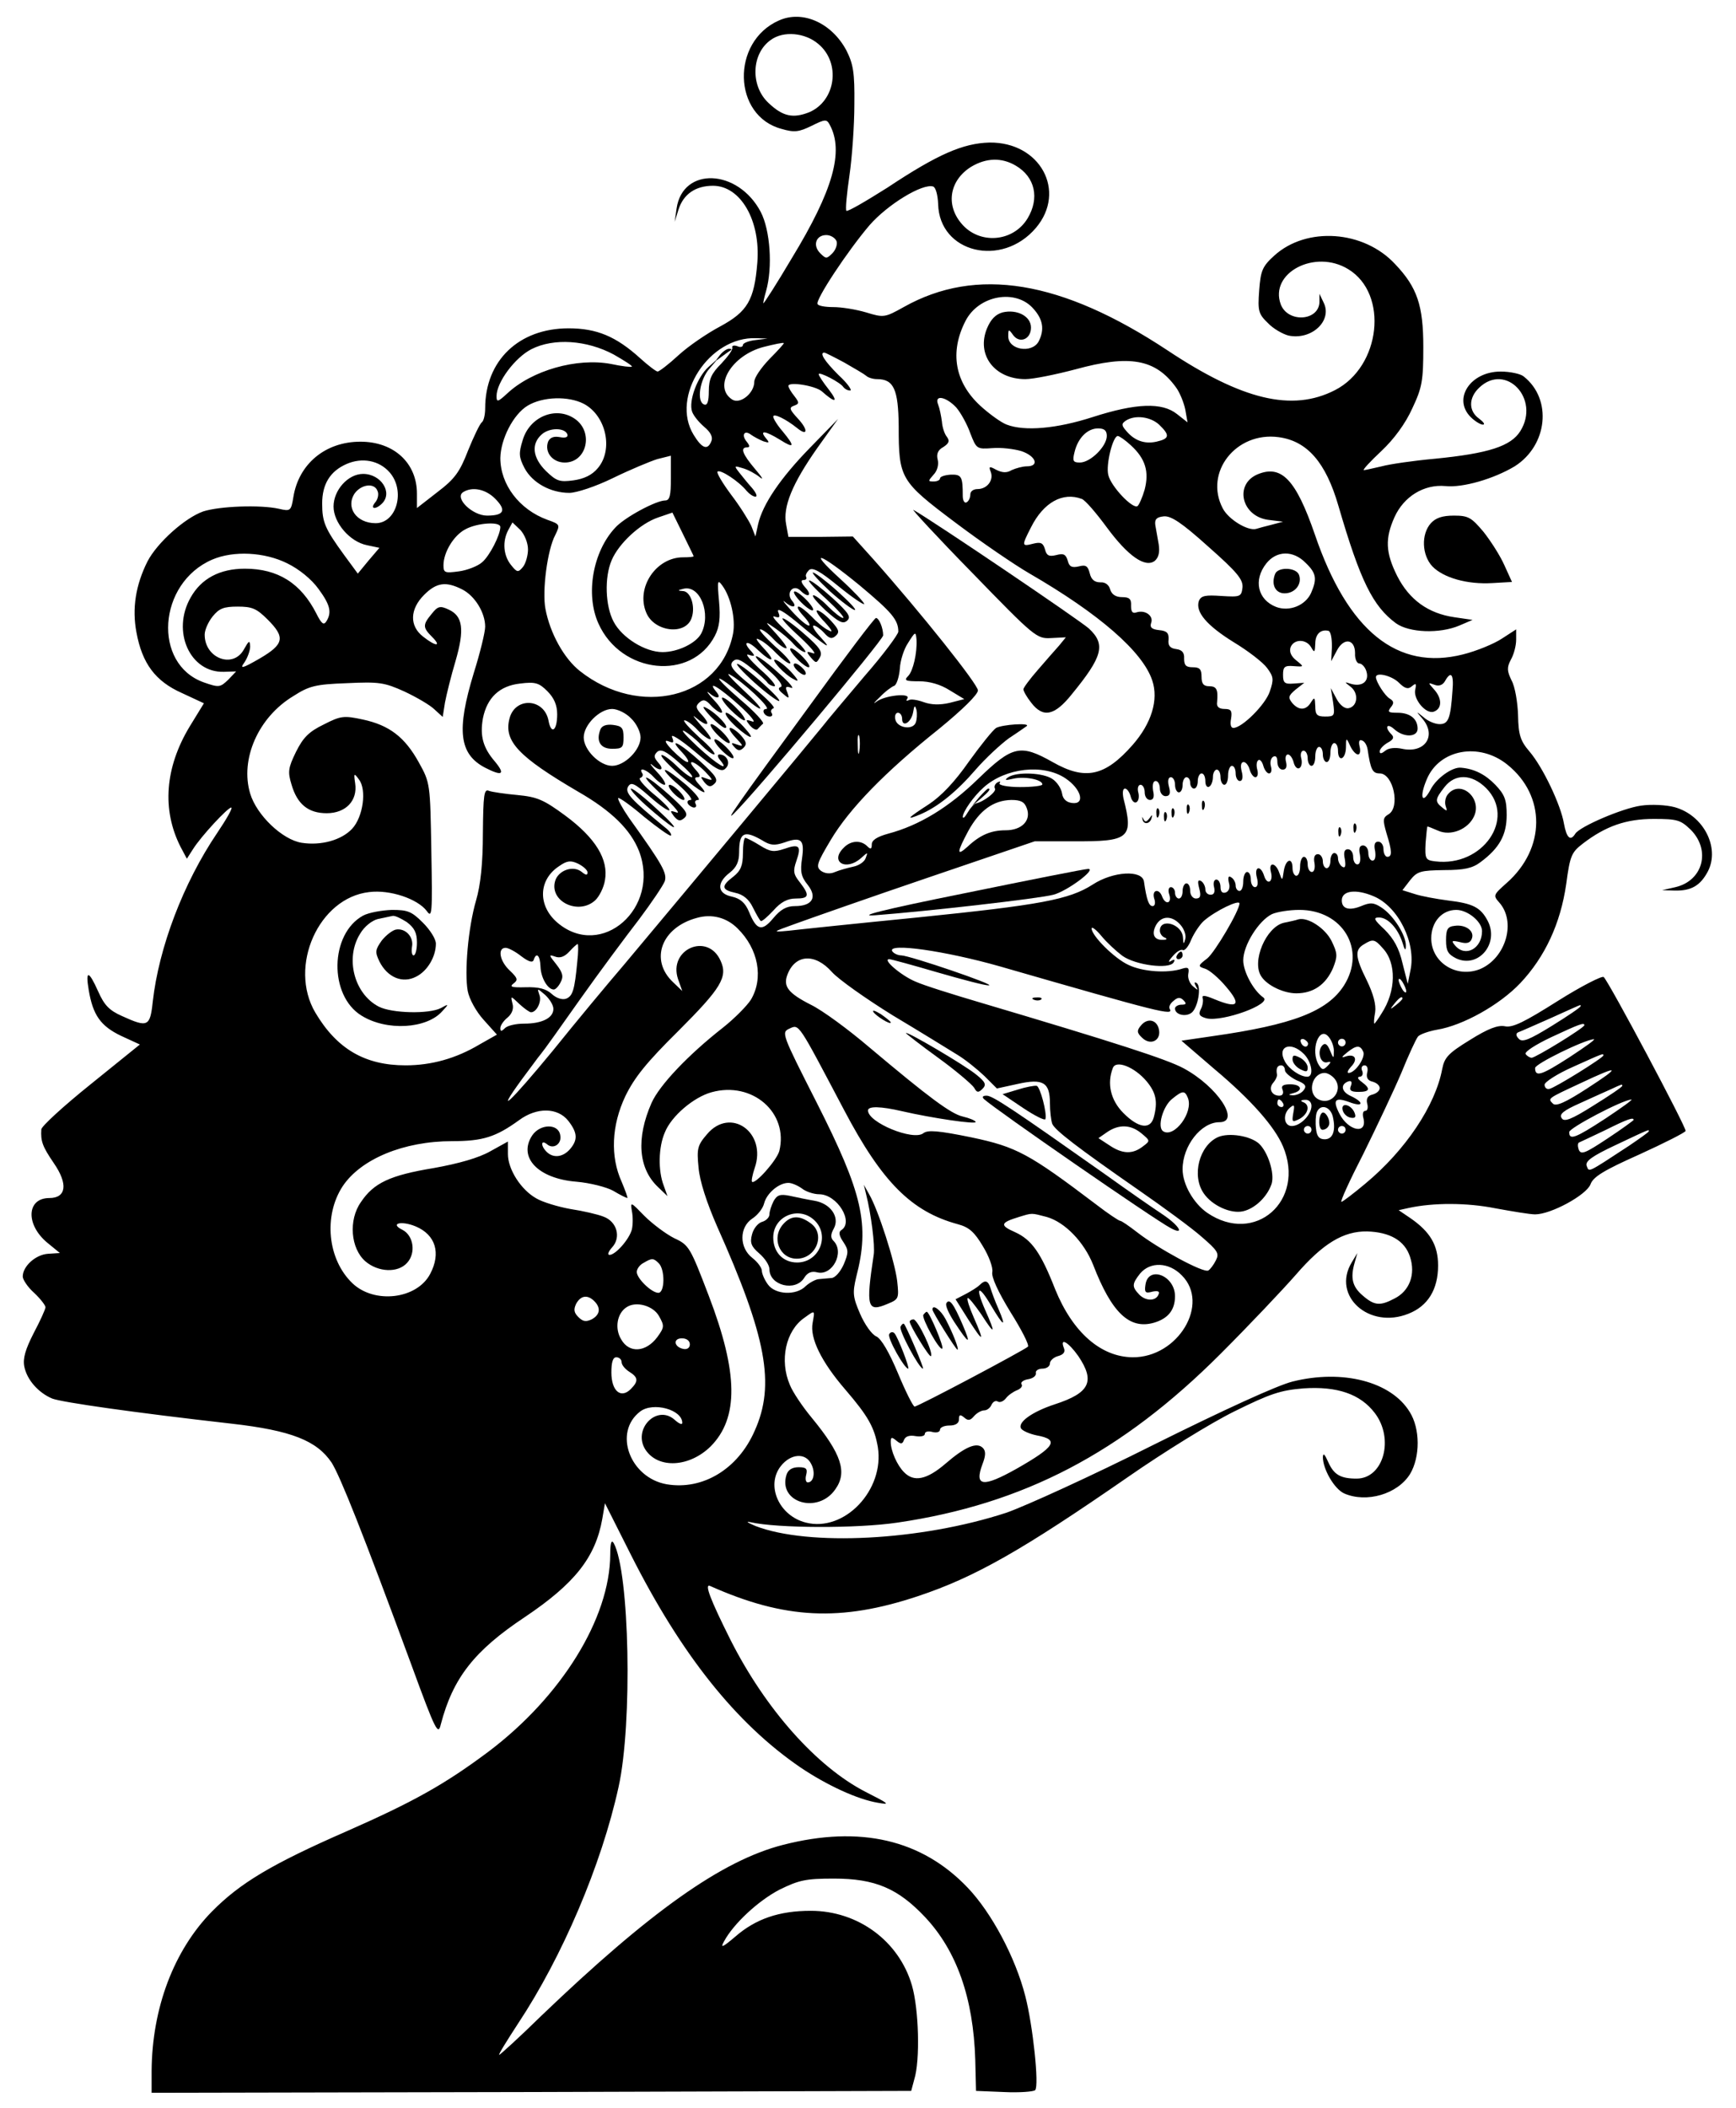 <?xml version="1.0" standalone="no"?>
<!DOCTYPE svg PUBLIC "-//W3C//DTD SVG 20010904//EN"
 "http://www.w3.org/TR/2001/REC-SVG-20010904/DTD/svg10.dtd">
<svg version="1.0" xmlns="http://www.w3.org/2000/svg"
 width="458pt" height="556pt" viewBox="0 0 458 556"
 preserveAspectRatio="xMidYMid meet">

<g transform="translate(0,556) scale(0.1,-0.1)"
fill="#000000" stroke="none">
<path d="M2055 5506 c-127 -56 -122 -252 7 -286 34 -10 46 -8 79 8 36 18 40
18 48 3 38 -70 9 -173 -100 -352 -39 -66 -73 -119 -75 -119 -1 0 2 15 7 32 18
63 11 161 -14 209 -60 114 -206 120 -222 9 l-5 -35 10 32 c13 41 45 63 91 63
73 0 126 -92 117 -203 -8 -99 -26 -129 -98 -168 -34 -18 -84 -52 -110 -76 -26
-24 -51 -43 -55 -43 -4 0 -25 16 -46 35 -64 58 -115 79 -189 79 -131 0 -220
-85 -220 -211 0 -17 -4 -34 -9 -37 -5 -4 -21 -37 -36 -74 -22 -57 -35 -75 -81
-110 l-54 -42 0 38 c0 81 -61 137 -149 137 -93 0 -163 -59 -177 -146 -6 -37
-8 -38 -38 -31 -49 11 -157 7 -200 -7 -48 -17 -121 -82 -147 -132 -31 -62 -41
-124 -29 -187 15 -82 50 -129 120 -160 l58 -27 -38 -62 c-65 -108 -73 -219
-24 -316 l17 -32 16 25 c22 35 92 110 101 110 5 0 -12 -30 -37 -67 -90 -133
-154 -303 -170 -445 -7 -66 -13 -69 -81 -38 -34 15 -47 29 -63 65 -25 56 -34
57 -25 4 11 -66 31 -95 85 -121 l50 -23 -130 -105 c-71 -57 -130 -111 -130
-119 -2 -31 3 -45 33 -89 38 -55 33 -92 -12 -92 -60 0 -63 -70 -5 -118 l33
-27 -31 -2 c-33 -2 -67 -33 -67 -60 0 -8 13 -28 30 -43 16 -15 30 -33 30 -38
0 -5 -14 -36 -31 -68 -22 -43 -29 -67 -25 -88 7 -36 38 -70 74 -85 27 -10 216
-37 472 -66 159 -18 226 -45 265 -103 23 -37 81 -182 211 -535 64 -175 70
-185 77 -155 32 122 88 194 222 283 131 88 186 157 204 259 l7 41 68 -135
c133 -264 278 -446 448 -562 70 -47 150 -84 204 -93 34 -6 30 -3 -33 29 -128
66 -263 217 -356 401 -53 106 -69 148 -54 142 197 -88 345 -95 549 -27 150 50
275 121 555 315 92 64 218 142 279 172 95 47 122 56 183 61 89 6 150 -15 188
-65 52 -68 23 -173 -48 -173 -42 0 -60 10 -75 44 -9 20 -13 25 -14 13 0 -32
30 -84 56 -96 59 -26 141 -2 174 51 27 45 27 120 -1 164 -49 80 -177 113 -309
80 -40 -10 -180 -74 -365 -166 -165 -83 -341 -163 -390 -180 -226 -74 -522
-89 -662 -35 -21 9 -27 13 -13 10 71 -16 280 -17 388 -1 333 49 591 184 852
445 75 75 164 169 199 209 71 82 125 115 188 114 60 -2 99 -24 113 -67 15 -46
-1 -90 -41 -110 -38 -20 -53 -19 -84 8 -27 23 -33 46 -21 87 l7 25 -15 -25
c-53 -88 46 -177 150 -135 51 20 78 64 78 127 0 54 -21 89 -73 125 l-31 21 27
6 c65 14 153 14 228 -1 44 -8 91 -16 105 -16 42 0 135 51 146 79 7 20 35 37
129 79 66 30 121 58 122 62 3 8 -201 391 -216 406 -4 4 -59 -24 -121 -63 -87
-55 -119 -71 -139 -67 -19 4 -45 -6 -93 -36 -57 -35 -67 -46 -73 -76 -18 -97
-97 -215 -203 -303 -31 -26 -60 -48 -63 -48 -4 0 22 57 58 127 35 71 80 166
100 213 19 47 39 90 44 96 5 6 28 14 50 18 68 11 165 65 220 123 65 69 106
157 121 261 10 75 14 84 44 107 60 46 114 65 187 65 63 0 71 -3 98 -29 53 -54
32 -134 -41 -151 l-35 -8 33 -1 c44 -1 68 13 88 51 32 63 -12 148 -88 169 -22
6 -62 8 -89 4 -49 -7 -161 -55 -173 -74 -13 -21 -23 -11 -30 27 -8 48 -55 148
-91 190 -24 28 -29 44 -30 95 -1 34 -8 76 -17 92 -12 25 -13 34 -2 55 8 14 14
37 14 53 l0 27 -37 -24 c-21 -14 -67 -33 -103 -42 -173 -44 -304 61 -391 316
-50 145 -88 185 -151 159 -62 -26 -43 -110 27 -120 l40 -5 -30 -8 c-16 -4 -35
-9 -41 -11 -22 -6 -73 25 -88 54 -50 95 35 203 147 188 76 -10 125 -67 158
-181 58 -199 91 -265 152 -310 35 -25 115 -28 167 -6 l35 15 -48 7 c-69 10
-119 46 -151 109 -31 62 -32 99 -7 155 25 55 78 87 134 82 46 -5 128 19 183
52 87 55 100 177 24 237 -8 7 -36 13 -61 13 -80 0 -127 -72 -79 -120 11 -11
26 -20 32 -20 7 0 2 7 -10 16 -28 20 -28 55 1 82 70 66 161 -30 108 -115 -25
-40 -84 -59 -226 -73 -55 -5 -118 -14 -140 -20 -22 -5 -43 -10 -47 -10 -4 0
17 23 46 50 34 32 64 73 82 113 26 55 29 73 29 162 0 109 -16 157 -74 218 -83
90 -234 100 -319 23 -32 -29 -36 -40 -40 -92 -4 -54 -2 -62 23 -86 14 -15 39
-29 54 -33 61 -13 117 39 93 87 l-11 23 0 -22 c-2 -50 -83 -55 -102 -6 -31 83
90 147 178 93 107 -65 86 -257 -35 -319 -113 -58 -245 -26 -442 105 -280 185
-504 222 -696 114 -50 -28 -53 -28 -99 -14 -27 8 -65 14 -86 14 -21 0 -40 3
-42 8 -7 10 79 140 137 208 48 55 140 111 168 102 7 -3 12 -23 13 -46 3 -129
168 -169 258 -63 82 97 11 227 -123 225 -69 -2 -135 -30 -269 -119 -57 -36
-105 -64 -108 -61 -3 3 1 45 8 93 7 48 13 133 13 188 1 84 -3 106 -21 142 -39
73 -116 107 -178 79z m104 -62 c60 -50 46 -150 -24 -180 -43 -17 -70 -11 -107
24 -49 45 -46 131 6 167 33 24 90 19 125 -11z m521 -321 c51 -30 63 -86 31
-139 -38 -63 -128 -70 -175 -13 -42 50 -30 114 26 149 40 24 81 25 118 3z
m-473 -199 c3 -8 -2 -23 -11 -32 -15 -15 -17 -15 -32 0 -21 21 -11 48 16 48
11 0 23 -7 27 -16z m520 -179 c25 -28 29 -55 13 -86 -18 -32 -80 -22 -80 14 0
19 1 20 13 3 17 -23 47 -11 47 20 0 30 -37 49 -75 40 -18 -5 -31 -18 -41 -42
-29 -70 20 -134 101 -134 21 0 80 12 133 26 142 39 210 27 264 -47 10 -13 21
-40 25 -59 l6 -34 -28 22 c-39 31 -107 29 -222 -8 -96 -31 -180 -38 -227 -20
-14 5 -46 28 -70 50 -67 62 -81 141 -39 223 35 69 134 86 180 32z m-734 -82
c-18 -2 -33 -8 -33 -13 0 -5 -7 -7 -15 -3 -9 3 -15 1 -13 -4 2 -5 -12 -24 -29
-42 -26 -26 -33 -41 -33 -73 0 -27 -4 -38 -12 -35 -21 7 -12 66 14 95 l23 27
-26 -23 c-29 -26 -53 -90 -43 -118 4 -11 18 -28 32 -40 17 -14 23 -27 19 -37
-10 -26 -25 -20 -47 16 -62 101 41 260 165 255 l30 -1 -32 -4z m-374 -38 c28
-16 50 -30 48 -32 -2 -2 -27 1 -55 7 -90 17 -209 -17 -274 -78 -25 -23 -28
-23 -28 -7 0 37 49 102 92 124 59 30 146 24 217 -14z m411 -12 c-22 -23 -40
-49 -40 -60 0 -30 -37 -60 -58 -47 -52 33 -2 117 83 139 28 7 51 12 53 10 1
-1 -16 -20 -38 -42z m197 -9 c26 -15 52 -30 58 -35 5 -5 18 -9 29 -9 44 0 56
-27 57 -124 0 -138 4 -145 149 -254 69 -52 157 -112 195 -134 185 -107 300
-207 325 -283 17 -51 -2 -113 -52 -170 -73 -83 -125 -94 -211 -45 -85 48 -106
43 -196 -44 -77 -75 -155 -123 -238 -145 -29 -8 -43 -17 -43 -28 0 -13 -3 -14
-12 -5 -17 17 -44 15 -62 -4 -38 -37 6 -63 46 -27 18 16 18 16 12 0 -3 -10
-18 -20 -33 -23 -14 -3 -36 -9 -48 -14 -13 -6 -27 -4 -37 3 -14 11 -11 20 26
82 49 82 143 179 286 293 61 50 102 90 102 101 0 16 -149 203 -276 346 l-54
60 -85 -1 -85 0 -6 33 c-9 46 16 107 82 201 l55 77 -74 -76 c-78 -80 -125
-149 -137 -202 l-7 -32 -11 28 c-7 15 -30 52 -53 82 -23 31 -39 58 -36 61 7 7
57 -26 77 -51 7 -8 17 -15 23 -15 6 0 2 10 -9 23 -11 12 -26 31 -34 41 -14 18
-13 18 10 11 14 -4 34 -15 45 -24 11 -9 5 1 -13 22 -33 39 -40 57 -21 57 8 0
7 5 -1 15 -15 18 -6 32 12 18 7 -5 22 -13 32 -17 16 -5 17 -4 6 9 -17 21 -1
19 38 -5 38 -24 40 -18 7 22 -14 16 -25 34 -25 39 0 10 33 -6 63 -30 28 -23
30 -5 2 25 -22 24 -24 29 -10 34 14 5 14 8 1 25 -9 11 -16 23 -16 27 0 12 70
1 88 -14 36 -32 45 -30 19 4 -15 19 -27 37 -27 41 0 8 58 -22 65 -34 4 -5 11
-9 18 -9 6 0 -7 19 -31 41 -37 37 -51 59 -37 59 2 0 26 -12 52 -26z m-687
-109 c59 -31 79 -121 37 -170 -15 -18 -36 -28 -64 -32 -37 -5 -45 -2 -73 25
-35 35 -39 71 -11 96 21 19 62 18 68 0 2 -7 -5 -10 -20 -7 -16 3 -26 -1 -31
-12 -10 -28 12 -55 44 -55 58 0 77 80 27 115 -50 35 -120 6 -138 -56 -11 -35
-10 -45 5 -74 21 -39 69 -65 118 -65 19 0 70 17 115 39 45 22 98 44 117 50
l36 9 0 -59 c0 -46 -3 -59 -15 -59 -24 0 -108 -45 -132 -72 -59 -63 -79 -176
-44 -253 60 -133 245 -152 307 -32 12 23 15 47 11 91 -5 55 -4 59 9 41 22 -30
35 -88 28 -126 -33 -171 -247 -223 -404 -99 -42 33 -79 100 -91 164 -9 47 5
156 26 195 13 27 13 28 -21 40 -74 27 -124 93 -124 163 1 50 34 115 72 138 40
24 107 26 148 5z m983 -10 c12 -14 29 -45 37 -68 16 -41 17 -42 58 -39 23 2
57 -2 77 -8 38 -13 48 -40 14 -40 -11 0 -29 -5 -40 -10 -13 -8 -25 -7 -41 1
-18 10 -20 9 -14 -6 8 -22 -10 -45 -35 -45 -11 0 -19 -6 -19 -14 0 -8 -4 -18
-10 -21 -5 -3 -10 4 -10 17 0 51 -3 57 -32 56 -15 -1 -28 -5 -28 -10 0 -4 -7
-8 -17 -8 -15 0 -15 1 0 18 10 10 14 27 11 39 -4 15 0 26 15 34 15 10 17 16 9
27 -6 7 -12 25 -13 40 -2 15 -6 35 -10 45 -11 27 21 21 48 -8z m535 -45 c29
-28 28 -37 -7 -45 -32 -7 -59 3 -81 30 -12 14 -11 18 1 26 24 15 64 10 87 -11z
m-138 -30 c0 -27 -43 -70 -71 -70 -18 0 -20 4 -14 28 9 37 34 62 62 62 17 0
23 -6 23 -20z m64 -25 c38 -35 48 -69 36 -116 -6 -21 -15 -41 -19 -44 -13 -8
-70 52 -77 82 -7 27 12 103 25 103 4 0 20 -11 35 -25z m-1956 -71 c42 -48 19
-134 -37 -134 -51 0 -80 42 -55 79 18 24 52 28 60 6 4 -8 1 -22 -6 -30 -15
-18 1 -20 18 -3 29 29 -3 78 -50 78 -40 0 -78 -43 -78 -86 0 -43 43 -93 88
-102 l33 -7 -29 -34 -28 -34 -36 49 c-51 70 -58 87 -58 136 0 51 21 85 64 104
41 18 86 10 114 -22z m278 -69 c31 -31 24 -45 -21 -45 -39 0 -87 47 -63 62 24
15 59 8 84 -17z m1548 -1 c9 -3 38 -37 66 -75 56 -76 102 -108 127 -88 10 9
13 23 10 43 -3 17 -7 40 -9 51 -2 15 3 21 22 23 19 2 47 -16 118 -80 77 -68
92 -87 90 -108 -3 -24 -6 -25 -55 -22 -43 3 -54 1 -60 -13 -10 -29 21 -65 92
-109 38 -23 77 -53 88 -68 17 -23 18 -30 7 -62 -11 -34 -73 -96 -96 -96 -7 0
-9 10 -6 25 3 20 0 25 -17 25 -15 0 -22 6 -20 18 3 33 -1 42 -21 42 -15 0 -20
7 -20 25 0 20 -5 25 -23 25 -18 0 -23 5 -23 23 1 15 -5 23 -21 25 -16 2 -22 9
-20 25 1 17 -4 23 -25 25 -19 2 -25 7 -21 19 7 18 -15 35 -38 28 -11 -4 -15 1
-15 17 1 18 -4 23 -24 23 -16 0 -27 7 -31 20 -3 12 -13 20 -26 19 -15 0 -24 7
-28 24 -5 19 -10 23 -29 18 -18 -4 -25 -1 -29 15 -5 17 -11 20 -30 15 -20 -5
-26 -1 -30 15 -5 17 -11 20 -31 15 -31 -8 -31 -6 -6 43 33 66 84 94 134 75z
m-1024 -151 c0 -2 -12 -3 -28 -3 -71 0 -125 -80 -97 -146 21 -51 105 -61 120
-13 10 30 -3 69 -23 70 -15 1 -15 2 1 6 44 11 74 -66 47 -118 -14 -26 -62 -49
-102 -49 -46 0 -107 38 -129 80 -22 41 -25 117 -5 163 19 44 75 96 122 112
l38 13 28 -57 c15 -31 28 -57 28 -58z m-510 77 c0 -21 -28 -76 -48 -93 -11
-10 -39 -21 -61 -24 -37 -5 -41 -4 -41 16 0 34 27 79 58 95 31 17 92 21 92 6z
m73 -59 c0 -16 -6 -37 -13 -46 -13 -16 -16 -15 -32 5 -20 25 -23 62 -7 92 l11
20 21 -20 c11 -12 20 -34 20 -51z m-635 -37 c31 -15 64 -42 82 -67 31 -42 36
-62 21 -86 -7 -11 -13 -6 -26 20 -41 81 -102 119 -189 119 -66 0 -115 -26
-143 -76 -51 -89 -2 -199 88 -196 l32 1 -21 -22 c-21 -20 -24 -21 -64 -7 -136
48 -122 262 22 324 56 24 138 20 198 -10z m2687 1 c28 -27 30 -42 14 -79 -15
-33 -57 -50 -92 -37 -49 19 -61 71 -26 115 27 34 71 35 104 1z m-1177 -59 c85
-71 102 -91 102 -122 0 -7 -39 -60 -88 -116 -48 -57 -99 -117 -112 -134 -23
-29 -353 -425 -524 -629 -42 -49 -127 -151 -188 -227 -113 -137 -154 -175 -82
-76 22 29 44 60 51 68 7 8 54 74 104 145 51 72 121 166 155 210 33 44 64 90
68 101 6 21 -5 42 -94 166 -18 26 -31 50 -29 53 3 2 34 -20 69 -50 36 -29 67
-51 70 -49 3 3 -4 13 -16 22 -89 73 -106 91 -97 107 8 13 16 10 57 -26 26 -23
49 -39 52 -36 3 2 -16 22 -42 43 -25 21 -41 40 -35 42 6 2 9 8 5 13 -10 17 13
9 31 -11 10 -11 23 -20 28 -20 6 0 -2 15 -19 33 -16 17 -22 26 -14 20 21 -19
35 -15 17 5 -12 14 -13 19 -3 29 10 8 23 2 57 -28 24 -21 40 -38 34 -39 -5 0
-24 14 -42 32 -18 17 -35 29 -38 26 -3 -3 19 -26 49 -52 56 -47 83 -61 51 -26
-13 14 -14 20 -5 20 9 0 8 6 -5 20 -27 30 -3 24 26 -6 21 -22 21 -24 4 -18
-18 7 -18 6 -7 -9 11 -13 17 -14 27 -4 11 10 4 21 -38 59 -55 50 -87 65 -47
23 13 -14 19 -25 14 -25 -6 0 -23 14 -40 31 -18 19 -23 28 -11 24 14 -6 16 -4
10 11 -4 10 23 -7 61 -39 54 -46 70 -55 80 -44 15 13 4 37 -16 37 -6 0 -5 -7
2 -15 27 -33 -8 -12 -60 36 -30 28 -46 46 -35 41 11 -6 31 -22 44 -36 14 -14
29 -26 35 -26 6 1 -11 21 -39 45 -27 25 -45 45 -39 45 6 0 21 -11 34 -25 13
-14 28 -25 34 -25 5 0 -6 17 -25 37 -18 21 -25 30 -13 20 30 -25 41 -21 17 6
-17 18 -19 24 -8 34 10 9 17 8 31 -8 9 -10 22 -19 27 -19 6 0 -2 15 -19 33
-16 17 -22 26 -14 20 20 -18 35 -16 20 2 -27 33 8 12 60 -35 30 -27 46 -47 35
-43 -18 6 -19 5 -6 -11 8 -9 17 -13 20 -9 4 4 10 11 14 14 4 3 -22 32 -59 63
-36 31 -61 56 -56 56 5 0 30 -18 55 -40 66 -58 72 -49 7 11 -30 28 -46 46 -35
40 33 -17 111 -90 97 -91 -15 0 -6 -20 9 -20 6 0 8 4 5 9 -4 5 -1 11 5 13 5 2
-19 27 -55 56 -53 43 -63 56 -53 67 10 10 19 7 49 -17 21 -16 40 -34 43 -39 4
-5 12 -9 18 -9 7 0 -10 21 -38 45 -27 25 -41 42 -30 38 16 -5 18 -4 8 8 -26
27 -12 32 15 6 39 -37 52 -34 16 4 -20 22 -23 29 -9 21 11 -5 31 -22 44 -36
14 -14 29 -26 35 -26 6 1 -11 21 -39 45 -27 25 -45 45 -39 45 6 0 21 -11 34
-25 13 -14 28 -25 34 -25 5 0 -6 16 -25 37 -33 36 -33 36 -4 16 17 -12 39 -30
49 -42 11 -12 24 -21 30 -21 6 0 -14 23 -44 50 -30 28 -47 47 -37 44 14 -5 16
-2 10 12 -4 12 14 2 48 -26 80 -67 98 -78 65 -42 -17 18 -25 32 -19 32 5 0 18
-9 27 -19 14 -16 21 -17 31 -8 11 10 8 17 -13 40 -14 15 -30 27 -36 27 -5 0 3
-14 20 -31 20 -22 23 -29 9 -21 -11 5 -31 22 -44 36 -14 14 -29 26 -34 26 -6
0 0 -11 13 -25 13 -14 19 -25 14 -25 -6 0 -26 17 -45 38 -18 20 -27 31 -19 25
20 -18 35 -16 20 2 -18 21 3 46 22 27 20 -20 32 -13 13 8 -11 12 -13 20 -6 20
7 0 10 3 8 8 -3 4 1 12 7 18 9 9 29 -2 79 -43 37 -30 67 -50 67 -46 0 4 -28
34 -62 65 -91 83 -56 71 50 -16z m-1048 -11 c33 -17 60 -61 60 -98 0 -14 -13
-68 -30 -122 -46 -151 -39 -214 30 -250 45 -23 54 -18 26 16 -32 37 -40 68
-32 114 11 55 44 86 98 92 40 5 50 2 72 -20 18 -18 26 -37 26 -61 0 -44 -16
-55 -23 -16 -12 59 -89 62 -103 4 -15 -59 24 -100 181 -192 89 -51 139 -101
161 -157 57 -150 -99 -287 -215 -189 -53 45 -51 114 5 150 20 14 30 15 49 6
14 -7 25 -17 25 -23 0 -8 -4 -8 -15 1 -23 19 -64 4 -71 -26 -13 -53 63 -88
106 -49 11 10 23 34 26 53 10 55 -25 112 -105 171 -57 42 -74 49 -126 54 -33
3 -67 8 -75 11 -13 6 -15 -10 -16 -111 0 -80 -6 -137 -18 -178 -21 -72 -31
-189 -22 -239 4 -21 22 -54 42 -76 l35 -39 -46 -26 c-62 -37 -127 -55 -195
-55 -107 0 -181 43 -238 139 -72 122 9 303 142 318 55 7 128 -18 152 -50 14
-20 15 -7 12 158 -3 178 -3 180 -33 234 -37 67 -78 98 -147 113 -51 11 -59 10
-104 -13 -39 -19 -54 -34 -73 -72 -21 -43 -22 -53 -12 -86 15 -52 44 -76 93
-76 50 0 82 33 75 79 -4 27 -3 28 10 10 21 -27 11 -99 -18 -130 -28 -30 -82
-45 -133 -37 -51 8 -119 73 -136 130 -27 90 21 201 114 257 42 27 59 31 141
34 85 4 99 2 152 -22 32 -15 68 -36 79 -47 l22 -20 6 38 c4 21 16 70 28 110
24 83 19 118 -18 135 -23 11 -29 9 -45 -11 -24 -29 -24 -36 1 -61 26 -26 10
-26 -24 1 -36 28 -35 72 3 110 33 33 58 36 101 14z m-514 -79 c47 -47 44 -65
-21 -103 -47 -27 -53 -28 -40 -10 8 12 15 31 15 42 -1 17 -3 16 -16 -7 -28
-53 -104 -25 -104 38 0 12 9 33 21 48 17 21 29 26 66 26 38 0 50 -5 79 -34z
m2808 -72 l-2 -38 15 28 c18 35 48 31 48 -7 -1 -15 5 -27 11 -27 7 0 16 -10
19 -21 8 -26 -11 -41 -40 -33 -19 6 -19 6 -1 -8 21 -17 18 -51 -6 -56 -10 -2
-23 8 -32 25 l-15 28 6 -37 c5 -36 4 -38 -21 -38 -22 0 -26 5 -26 28 -1 23 -2
24 -11 10 -13 -22 -32 -23 -50 -2 -11 14 -10 19 9 35 l23 18 -28 -2 c-24 -2
-28 2 -28 23 0 21 4 25 28 23 28 -2 28 -2 7 15 -14 11 -19 23 -15 35 9 22 41
22 54 0 9 -16 10 -14 11 9 0 25 14 39 35 34 6 -2 9 -20 9 -42z m-1096 19 c2
-35 -9 -83 -22 -96 -12 -12 -7 -14 29 -14 27 0 56 -8 81 -24 l38 -23 -39 -10
c-26 -6 -49 -5 -68 2 -17 6 -34 9 -40 5 -6 -3 -7 -1 -3 5 9 15 -60 8 -82 -9
-10 -8 -6 -2 9 12 14 15 32 28 38 30 6 2 13 22 15 45 1 22 11 52 21 67 20 32
21 32 23 10z m1273 -114 c15 -15 24 -18 34 -9 11 9 12 7 9 -8 -7 -25 28 -67
49 -59 22 8 22 35 0 59 -16 18 -16 18 1 12 12 -5 22 -1 28 9 16 29 24 19 20
-25 -5 -74 -11 -88 -34 -88 -12 0 -31 8 -42 18 -21 17 -21 17 -3 -4 38 -45 6
-92 -54 -79 -18 4 -36 2 -44 -5 -10 -8 -15 -9 -15 -2 0 6 9 16 21 23 15 8 18
14 10 22 -19 19 -12 31 7 14 25 -23 62 -22 62 1 0 26 -20 42 -53 42 -24 0 -27
2 -18 14 9 11 9 16 -2 23 -13 7 -37 45 -37 57 0 14 42 4 61 -15z m-1275 -105
c-8 -21 -50 -14 -54 9 -2 9 1 17 7 17 6 0 11 -7 11 -16 0 -24 24 -10 29 17 3
19 5 20 9 6 2 -10 1 -25 -2 -33z m-751 11 c14 -13 25 -36 25 -50 0 -33 -42
-75 -75 -75 -33 0 -75 42 -75 75 0 33 42 75 75 75 14 0 37 -11 50 -25z m602
-87 c-2 -13 -4 -5 -4 17 -1 22 1 32 4 23 2 -10 2 -28 0 -40z m1316 -8 c5 0 7
9 4 21 -3 13 -1 19 6 16 7 -2 13 -12 15 -23 8 -54 13 -64 32 -64 36 0 55 -90
23 -108 -15 -9 -15 -15 -5 -50 15 -48 15 -62 2 -62 -5 0 -10 9 -10 20 0 11 -6
20 -14 20 -9 0 -12 -8 -8 -25 2 -15 0 -25 -7 -25 -6 0 -11 9 -11 20 0 11 -6
20 -14 20 -9 0 -12 -8 -8 -25 2 -15 0 -25 -7 -25 -6 0 -11 9 -11 20 0 11 -6
20 -14 20 -9 0 -12 -8 -8 -26 3 -19 1 -25 -7 -20 -6 4 -11 14 -11 22 0 8 -4
14 -10 14 -5 0 -10 -9 -10 -20 0 -11 -4 -20 -10 -20 -5 0 -10 8 -10 18 0 10
-6 19 -13 19 -9 0 -12 -9 -9 -24 2 -13 -1 -23 -7 -23 -6 0 -11 9 -11 20 0 11
-4 20 -10 20 -5 0 -10 -11 -10 -25 0 -14 -4 -25 -10 -25 -5 0 -10 9 -10 20 0
30 -18 24 -23 -7 -4 -27 -4 -27 -12 -5 -9 27 -29 30 -22 2 7 -27 -10 -36 -18
-10 -9 29 -27 25 -19 -5 4 -15 2 -25 -5 -25 -6 0 -11 9 -11 20 0 11 -4 20 -10
20 -5 0 -10 -11 -10 -25 0 -14 -4 -25 -10 -25 -5 0 -10 6 -10 14 0 8 -5 18
-12 22 -7 5 -9 0 -6 -14 4 -13 0 -23 -8 -26 -9 -3 -14 2 -14 14 0 11 -5 20
-11 20 -6 0 -9 -9 -6 -20 3 -13 0 -20 -9 -20 -8 0 -14 6 -14 14 0 8 -5 18 -11
22 -9 5 -10 -1 -5 -20 5 -19 3 -26 -9 -26 -8 0 -15 9 -15 20 0 11 -4 20 -10
20 -5 0 -10 -9 -10 -20 0 -11 -4 -20 -10 -20 -5 0 -10 7 -10 15 0 8 -5 15 -11
15 -6 0 -8 -9 -4 -20 7 -23 -10 -28 -19 -5 -8 23 -28 18 -21 -5 4 -11 2 -20
-4 -20 -10 0 -16 16 -23 65 -5 31 -81 27 -135 -8 -62 -40 -139 -54 -463 -87
-162 -16 -315 -32 -340 -35 -44 -4 -44 -4 20 19 36 13 192 68 348 121 l282 96
102 0 c148 -1 159 8 132 113 -3 15 -2 26 4 26 5 0 12 -9 15 -21 3 -12 10 -18
15 -15 6 3 8 15 5 26 -3 11 0 20 6 20 6 0 11 -9 11 -20 0 -11 6 -20 14 -20 9
0 12 8 8 25 -2 15 0 25 7 25 6 0 11 -9 11 -20 0 -11 7 -20 15 -20 11 0 14 7 9
25 -4 15 -2 25 5 25 6 0 11 -9 11 -20 0 -11 5 -20 10 -20 6 0 10 9 10 20 0 11
5 20 10 20 6 0 10 -7 10 -15 0 -8 5 -15 10 -15 6 0 10 9 10 20 0 11 5 20 10
20 6 0 10 -9 10 -21 0 -11 5 -17 10 -14 6 3 10 15 10 26 0 10 5 19 10 19 6 0
10 -9 10 -20 0 -11 5 -20 10 -20 6 0 10 11 10 25 0 14 5 25 10 25 6 0 10 -9
10 -20 0 -11 5 -20 11 -20 7 0 9 10 5 25 -4 15 -2 25 5 25 6 0 13 -9 16 -20 3
-11 10 -20 15 -20 6 0 8 9 5 20 -3 11 -2 22 3 25 4 3 10 -4 13 -15 3 -11 10
-20 15 -20 6 0 8 8 5 19 -3 10 0 22 6 25 7 4 11 -1 11 -13 0 -12 6 -21 14 -21
9 0 12 7 9 20 -3 11 -1 20 5 20 5 0 12 -9 15 -21 3 -12 10 -18 15 -15 6 3 8
15 5 26 -3 11 0 20 6 20 6 0 11 -9 11 -20 0 -11 5 -20 10 -20 6 0 10 11 10 25
0 14 5 25 10 25 6 0 10 -9 10 -20 0 -11 5 -20 10 -20 6 0 10 11 10 25 0 14 5
25 10 25 6 0 10 -9 10 -20 0 -31 20 -24 21 8 0 27 1 27 11 5 6 -13 15 -23 21
-23z m394 -27 c102 -82 101 -221 -2 -312 -35 -31 -36 -33 -20 -51 46 -51 18
-147 -50 -176 -62 -25 -129 17 -129 81 0 43 28 75 66 75 30 0 68 -31 68 -56 0
-46 -44 -70 -71 -38 -11 13 -9 14 13 9 18 -5 27 -2 31 9 8 20 -16 38 -45 34
-19 -2 -23 -9 -23 -38 0 -28 5 -37 27 -48 58 -27 114 39 83 99 -19 36 -39 46
-106 54 -30 4 -69 11 -87 17 l-32 10 20 26 c19 24 28 26 90 27 53 0 75 5 96
21 50 37 69 72 69 124 0 40 -5 54 -30 80 -26 27 -55 42 -90 45 -23 3 -66 -28
-81 -58 -22 -41 -30 -20 -10 27 33 80 139 99 213 39z m-1166 -36 c42 -28 53
-70 17 -65 -15 2 -24 11 -26 25 -2 13 -13 30 -25 38 -24 17 -94 20 -117 5 -11
-8 -8 -9 13 -4 30 7 77 -2 77 -15 0 -4 -27 -7 -59 -7 -33 0 -57 5 -54 10 4 5
1 6 -6 2 -6 -4 -9 -11 -6 -16 5 -8 -30 -35 -50 -39 -5 -1 -15 -12 -22 -24 -7
-12 -12 -17 -13 -12 0 14 29 55 55 78 58 52 158 63 216 24z m1110 -26 c79 -80
-9 -208 -134 -193 -26 3 -28 6 -26 48 2 24 4 44 5 44 2 0 14 -5 28 -11 33 -15
79 3 95 38 22 48 -36 98 -69 58 -7 -8 -9 -22 -6 -31 5 -14 4 -15 -9 -4 -20 16
-19 22 6 54 28 36 72 35 110 -3z m-1212 -53 c12 -32 -13 -58 -56 -58 -38 0
-67 -12 -100 -43 -30 -27 -29 -16 2 42 30 54 66 80 113 81 25 0 35 -5 41 -22z
m-699 -84 c22 -14 33 -15 60 -6 44 16 53 7 46 -42 -5 -34 -3 -48 15 -70 26
-33 12 -56 -34 -56 -22 0 -38 -9 -57 -32 -30 -36 -44 -32 -64 17 -10 24 -23
35 -45 40 -39 8 -41 36 -6 63 18 14 25 29 25 54 0 52 13 59 60 32z m1614 -148
c65 -27 113 -124 97 -196 l-7 -35 -14 55 c-9 39 -23 64 -47 88 -28 26 -31 32
-15 32 24 0 50 -29 62 -66 6 -21 9 -23 9 -9 1 27 -32 80 -64 101 -21 14 -30
14 -54 4 -32 -13 -51 -7 -51 15 0 26 37 31 84 11z m-354 -19 c0 -19 -65 -129
-85 -145 -25 -19 -25 -21 -6 -27 11 -3 37 -25 56 -48 41 -48 31 -58 -30 -33
-26 11 -35 12 -32 3 2 -6 0 -20 -5 -29 -7 -14 -3 -19 15 -24 43 -10 174 38
150 55 -26 18 -53 68 -53 98 0 40 41 105 76 122 14 6 46 11 72 11 115 0 177
-105 118 -199 -44 -69 -136 -104 -347 -134 l-82 -12 86 -74 c99 -83 160 -153
182 -205 60 -143 -74 -261 -200 -175 -36 25 -65 75 -65 115 0 62 49 124 97
124 57 0 -5 94 -94 142 -44 24 -184 69 -538 174 -71 21 -148 45 -170 55 -38
16 -88 59 -69 59 5 0 63 -16 128 -35 66 -19 126 -35 135 -34 19 1 -207 78
-231 79 -9 0 -20 5 -24 11 -14 23 140 1 284 -40 427 -123 459 -131 448 -112
-3 5 1 14 10 21 11 10 18 10 26 2 9 -9 8 -12 -5 -12 -9 0 -17 -5 -17 -10 0
-17 29 -23 44 -11 17 14 26 70 13 78 -6 4 -7 1 -2 -8 7 -12 6 -12 -7 -1 -9 7
-15 22 -13 33 3 16 0 19 -16 14 -39 -13 -105 -8 -142 10 -37 17 -97 77 -97 96
0 6 12 -3 26 -20 14 -17 39 -40 55 -52 35 -25 123 -36 135 -18 5 8 3 10 -7 4
-8 -5 -6 1 5 13 10 12 22 19 27 16 5 -2 15 10 22 28 8 18 23 40 33 49 31 27
94 57 94 46z m-1324 -66 c55 -54 69 -131 35 -188 -11 -17 -44 -50 -73 -73 -92
-72 -168 -152 -189 -199 -41 -93 -35 -173 17 -222 l25 -24 -10 28 c-15 39 -14
101 3 140 17 43 76 93 123 106 108 30 204 -54 179 -155 -7 -25 -64 -89 -72
-81 -2 2 1 18 7 36 33 94 -64 163 -126 89 -25 -29 -27 -38 -22 -88 3 -35 21
-91 49 -155 130 -291 154 -417 99 -539 -44 -101 -137 -157 -232 -141 -97 17
-142 137 -70 192 34 26 111 5 111 -30 0 -6 -9 -2 -20 8 -47 42 -112 -25 -77
-79 34 -51 116 -46 172 9 74 75 73 193 -5 397 -49 128 -52 134 -91 152 -22 11
-58 38 -79 59 -36 37 -37 38 -33 13 3 -14 3 -36 0 -49 -7 -26 -43 -67 -59 -67
-6 0 -3 9 7 20 24 26 13 68 -23 81 -15 6 -54 15 -87 20 -33 6 -73 18 -90 28
-41 23 -75 77 -75 117 l0 33 -47 -26 c-30 -17 -82 -32 -149 -44 -115 -19 -158
-39 -192 -90 -33 -47 -27 -122 12 -156 34 -29 86 -31 110 -4 24 26 17 72 -12
87 -35 17 -3 25 35 9 52 -22 67 -70 38 -125 -35 -67 -147 -80 -205 -25 -66 63
-77 178 -26 256 48 72 161 119 289 119 81 0 115 11 176 55 47 35 102 34 130
-1 25 -32 26 -51 4 -76 -19 -21 -44 -23 -61 -6 -16 16 -15 33 1 20 17 -15 40
1 35 24 -5 31 -53 30 -74 -1 -38 -58 16 -114 117 -122 35 -3 79 -14 97 -24 18
-11 35 -19 37 -19 2 0 -5 19 -15 43 -30 66 -27 148 10 226 24 49 55 88 140
172 112 112 131 142 111 185 -34 76 -139 30 -112 -49 l11 -31 -24 23 c-63 59
-31 145 63 170 39 11 78 1 107 -28z m1168 10 c10 -11 16 -28 13 -38 -4 -15 -5
-14 -6 4 -2 36 -61 53 -61 18 0 -7 6 -16 13 -18 7 -3 6 -6 -5 -6 -23 -1 -31
15 -18 39 14 25 42 26 64 1z m534 -62 c37 -39 35 -114 -3 -172 -9 -15 -18 -27
-19 -27 -2 0 -1 14 2 30 3 20 -5 49 -22 84 -31 62 -32 81 -8 95 24 15 29 14
50 -10z m-2125 -36 c-7 -74 -12 -90 -29 -97 -10 -4 -26 1 -38 12 -15 14 -35
19 -69 18 -37 -1 -44 1 -32 10 12 9 11 14 -10 34 -27 25 -33 60 -11 60 7 0 26
-10 41 -22 20 -15 30 -18 33 -10 7 22 17 12 18 -18 1 -29 19 -60 35 -60 5 0
13 9 18 19 8 15 6 25 -11 47 -20 25 -21 27 -4 21 13 -5 25 -1 38 13 10 11 20
20 22 20 2 0 2 -21 -1 -47z m672 -27 c17 -19 89 -70 160 -114 72 -43 148 -90
169 -103 22 -13 54 -39 73 -57 l33 -33 55 12 c67 15 85 4 85 -51 0 -21 3 -45
6 -54 7 -17 64 -61 228 -175 65 -45 140 -100 166 -123 43 -37 47 -44 38 -62
-6 -12 -15 -24 -20 -27 -12 -8 -133 58 -187 100 -22 17 -42 31 -46 31 -3 0
-32 19 -63 43 -177 134 -210 152 -329 177 -88 18 -115 20 -127 11 -26 -21
-146 28 -146 60 0 12 34 11 90 -2 78 -18 199 -36 194 -28 -2 4 -17 10 -34 14
-31 7 -89 50 -247 183 -54 46 -123 97 -154 112 -59 30 -73 48 -62 78 20 55 73
59 118 8z m1515 -51 c0 -5 -5 -3 -10 5 -5 8 -10 20 -10 25 0 6 5 3 10 -5 5 -8
10 -19 10 -25z m-2250 -46 c0 -24 -30 -39 -77 -39 -22 0 -44 -5 -51 -12 -9 -9
-12 -9 -12 0 0 7 8 19 19 28 12 10 17 24 13 37 -5 21 -5 21 18 -1 13 -12 27
-22 31 -22 15 0 29 29 22 46 -6 18 -6 18 15 0 12 -11 22 -27 22 -37z m2240 27
c0 -2 -8 -10 -17 -17 -16 -13 -17 -12 -4 4 13 16 21 21 21 13z m470 -20 c0 -3
-34 -26 -76 -52 -60 -37 -78 -44 -87 -34 -8 8 -8 14 -2 17 6 2 44 19 85 37 89
40 80 37 80 32z m-1943 -274 c100 -190 178 -268 300 -301 30 -8 44 -21 66 -58
16 -26 27 -56 25 -68 -3 -13 15 -52 48 -106 29 -46 50 -87 46 -91 -11 -10
-290 -158 -299 -158 -4 0 -24 40 -44 88 -23 55 -44 91 -57 97 -12 5 -31 32
-43 60 -19 44 -20 55 -10 97 36 138 17 220 -104 459 -93 183 -94 186 -72 196
26 12 22 16 144 -215z m1953 224 c0 -7 -129 -86 -139 -86 -5 0 -13 5 -16 10
-3 6 27 25 67 44 73 34 88 40 88 32z m-661 -70 c0 -19 -1 -19 -10 3 -7 17 -13
21 -20 14 -15 -15 -6 -49 12 -45 11 3 12 1 1 -10 -11 -11 -14 -10 -22 2 -25
39 1 109 27 73 7 -9 13 -26 12 -37z m-68 21 c-1 -12 -15 -9 -19 4 -3 6 1 10 8
8 6 -3 11 -8 11 -12z m99 3 c0 -5 -4 -10 -10 -10 -5 0 -10 5 -10 10 0 6 5 10
10 10 6 0 10 -4 10 -10z m590 -39 c-73 -47 -90 -53 -90 -28 0 11 129 74 155
76 6 0 -24 -21 -65 -48z m-700 9 c21 -21 27 -60 9 -60 -19 0 -48 20 -59 40
-22 40 15 55 50 20z m157 5 c5 -16 -22 -55 -39 -55 -5 0 -2 7 6 16 19 19 12
35 -12 28 -14 -5 -14 -3 2 10 25 20 35 20 43 1z m633 -9 c0 -6 -127 -85 -142
-88 -7 -2 -13 3 -13 11 0 7 34 29 75 47 82 37 80 36 80 30z m-1205 -68 c25
-30 30 -54 19 -95 -9 -33 -40 -29 -80 11 -34 34 -44 78 -28 119 8 22 57 3 89
-35z m365 29 c0 -6 14 -18 30 -26 25 -10 28 -16 19 -27 -6 -8 -19 -13 -28 -13
-13 1 -13 2 2 6 26 7 20 23 -9 23 -19 0 -25 -4 -20 -15 3 -9 0 -15 -9 -15 -20
0 -29 19 -16 34 7 8 11 18 10 22 -3 16 1 24 11 24 6 0 10 -6 10 -13z m217 -6
c-3 -13 1 -21 14 -24 11 -3 19 -10 19 -17 0 -7 -8 -14 -19 -17 -13 -3 -17 -11
-14 -24 3 -10 1 -19 -5 -19 -6 0 -8 -8 -5 -19 11 -44 -39 -35 -63 11 -19 37
-12 45 26 31 37 -14 40 -1 4 16 -25 11 -29 31 -6 39 7 2 10 -2 6 -12 -5 -12 0
-16 20 -16 30 0 33 8 9 26 -11 8 -13 13 -6 14 7 0 10 7 7 15 -4 8 -1 15 6 15
7 0 10 -8 7 -19z m580 -42 c-57 -37 -82 -48 -90 -40 -14 14 -15 13 73 54 104
49 108 45 17 -14z m-669 29 c30 -30 -4 -77 -41 -57 -29 17 -15 69 18 69 6 0
16 -5 23 -12z m762 -22 c0 -3 -34 -26 -76 -52 -60 -38 -78 -44 -84 -33 -7 10
5 20 48 39 31 14 68 31 82 37 30 14 30 14 30 9z m-1146 -32 c15 -38 -36 -106
-65 -88 -17 10 -1 67 24 86 27 22 33 22 41 2z m251 -14 c3 -5 1 -10 -4 -10 -6
0 -11 5 -11 10 0 6 2 10 4 10 3 0 8 -4 11 -10z m75 -7 c0 -23 -29 -53 -52 -53
-21 0 -25 32 -4 49 11 9 12 6 8 -15 -4 -24 -3 -25 17 -15 23 13 28 37 9 44 -8
3 -6 6 5 6 10 1 17 -6 17 -16z m776 -33 c-81 -53 -96 -58 -96 -36 0 11 139 84
164 86 5 0 -26 -22 -68 -50z m-720 6 c9 -37 1 -61 -21 -61 -15 0 -21 8 -23 28
-2 16 -1 35 2 43 9 23 35 16 42 -10z m794 -10 c0 -1 -31 -24 -69 -49 -59 -39
-70 -44 -76 -29 -3 9 -3 18 2 19 4 2 35 16 68 32 58 29 75 35 75 27z m-1299
-35 c24 -20 24 -20 4 -35 -27 -21 -54 -20 -88 3 l-29 19 23 16 c31 21 62 20
90 -3z m449 9 c0 -5 -4 -10 -10 -10 -5 0 -10 5 -10 10 0 6 5 10 10 10 6 0 10
-4 10 -10z m90 0 c0 -5 -4 -10 -10 -10 -5 0 -10 5 -10 10 0 6 5 10 10 10 6 0
10 -4 10 -10z m800 -4 c0 -2 -24 -19 -52 -38 -113 -74 -105 -70 -112 -53 -4
12 13 25 77 55 93 44 87 41 87 36z m-2234 -151 c10 -8 31 -15 45 -15 48 0 93
-74 58 -95 -7 -5 -5 -15 6 -31 14 -21 14 -28 1 -59 -9 -20 -23 -36 -33 -36
-10 -1 -25 -2 -34 -3 -8 -1 -23 -9 -33 -18 -25 -26 -81 -23 -100 4 -9 12 -16
29 -16 36 0 8 -11 23 -25 34 -35 27 -35 81 0 104 14 9 28 27 31 40 7 27 39 54
64 54 9 0 25 -7 36 -15z m646 -75 c48 -14 98 -66 122 -126 49 -127 96 -171
160 -153 38 11 56 34 56 70 0 55 -71 82 -78 30 -3 -20 0 -23 18 -18 14 3 20 1
17 -6 -6 -19 -33 -20 -51 -2 -20 21 -20 28 2 56 27 32 76 30 110 -5 75 -75
-10 -217 -130 -216 -84 1 -158 66 -204 179 -38 97 -62 131 -106 151 -41 18
-39 25 10 40 36 11 32 11 74 0z m-1024 -122 c17 -17 16 -78 -1 -78 -18 0 -57
38 -57 55 0 8 8 19 18 24 22 13 26 13 40 -1z m-170 -100 c18 -18 15 -36 -7
-48 -15 -7 -23 -6 -35 6 -12 12 -13 20 -6 35 12 22 30 25 48 7z m171 -40 c14
-25 14 -29 -5 -55 -30 -40 -74 -43 -95 -6 -18 29 -11 69 14 85 25 17 71 4 86
-24z m405 -17 c-8 -40 23 -103 86 -176 61 -71 77 -100 86 -152 18 -113 -88
-225 -190 -199 -71 18 -106 98 -66 149 26 33 65 36 80 6 12 -22 7 -49 -9 -49
-5 0 -7 9 -4 20 4 16 0 20 -20 20 -17 0 -28 -7 -32 -20 -23 -73 83 -105 129
-38 32 45 16 93 -62 188 -25 30 -51 69 -58 87 -28 65 -11 143 38 177 29 21 28
21 22 -13z m-324 -57 c0 -9 -7 -14 -17 -12 -25 5 -28 28 -4 28 12 0 21 -6 21
-16z m1025 -31 c45 -67 30 -97 -62 -127 -61 -20 -99 -48 -89 -64 4 -6 22 -14
41 -18 61 -11 49 -30 -53 -88 -89 -50 -112 -47 -90 12 9 23 9 35 1 43 -16 16
-47 3 -99 -42 -49 -42 -83 -49 -109 -22 -18 18 -35 56 -35 80 0 13 3 13 15 3
12 -10 16 -9 20 2 4 10 15 13 31 10 13 -2 24 0 24 6 0 6 9 8 20 5 11 -3 20 0
20 6 0 6 11 11 25 11 16 0 25 6 25 16 0 13 3 14 14 5 10 -9 16 -8 26 4 7 8 19
15 27 15 7 0 16 7 19 15 4 8 11 12 17 8 5 -3 15 1 21 9 6 8 19 17 29 21 10 4
16 11 12 16 -3 5 5 11 17 13 13 2 22 9 21 16 -2 6 6 12 17 12 11 0 20 6 20 14
0 7 10 16 21 19 15 4 20 11 16 21 -12 30 12 16 38 -21z m-1205 -16 c0 -7 9
-18 20 -25 24 -15 25 -25 4 -46 -26 -26 -51 -5 -51 44 0 27 4 40 13 40 8 0 14
-6 14 -13z"/>
<path d="M1899 4623 c-13 -17 -13 -17 6 -3 11 8 22 16 24 17 2 2 0 3 -6 3 -6
0 -17 -8 -24 -17z"/>
<path d="M2565 4049 c165 -170 170 -174 208 -172 l39 2 -18 -22 c-11 -12 -36
-41 -56 -64 -21 -24 -38 -47 -38 -51 0 -5 9 -21 21 -36 31 -40 61 -34 106 22
82 100 91 132 46 174 -23 21 -404 279 -463 313 -8 5 61 -70 155 -166z"/>
<path d="M2628 3640 c-9 -6 -41 -46 -72 -89 -37 -53 -72 -90 -105 -112 -57
-37 -64 -44 -23 -27 47 20 97 61 146 118 26 30 66 67 88 83 23 15 44 30 47 32
9 9 -64 4 -81 -5z"/>
<path d="M3364 4046 c-11 -28 1 -51 25 -51 28 0 47 25 38 49 -8 20 -56 21 -63
2z"/>
<path d="M2190 4000 c30 -27 60 -49 65 -49 6 0 -15 22 -45 49 -30 27 -59 49
-65 50 -5 0 15 -22 45 -50z"/>
<path d="M2180 3980 c30 -28 50 -50 44 -50 -5 0 -23 14 -39 30 -16 17 -34 30
-39 30 -6 -1 9 -18 32 -40 35 -31 46 -37 57 -27 11 10 4 20 -38 59 -29 26 -56
47 -62 47 -5 0 15 -22 45 -49z"/>
<path d="M2110 3975 c13 -14 28 -25 33 -25 6 0 0 11 -13 25 -13 14 -28 25 -33
25 -6 0 0 -11 13 -25z"/>
<path d="M2110 3880 c30 -28 46 -47 35 -43 -18 6 -19 5 -6 -11 14 -16 15 -16
24 0 8 14 0 26 -39 60 -27 24 -53 43 -59 43 -5 0 15 -22 45 -49z"/>
<path d="M2140 3704 c-200 -273 -229 -315 -203 -289 57 56 393 457 393 469 0
20 -11 46 -19 46 -4 0 -81 -102 -171 -226z"/>
<path d="M2100 3825 c13 -14 28 -25 33 -25 6 0 0 11 -13 25 -13 14 -28 25 -33
25 -6 0 0 -11 13 -25z"/>
<path d="M2029 3791 c25 -22 38 -40 31 -43 -8 -2 -7 -8 6 -18 16 -14 17 -13
11 4 -6 14 -4 17 10 12 10 -4 -4 14 -32 38 -27 25 -54 45 -60 45 -5 0 10 -17
34 -38z"/>
<path d="M2056 3799 c10 -11 28 -26 39 -31 14 -8 12 -2 -9 21 -33 34 -61 44
-30 10z"/>
<path d="M1990 3760 c30 -27 60 -49 65 -49 6 0 -15 22 -45 49 -30 27 -59 49
-65 49 -5 0 15 -22 45 -49z"/>
<path d="M2100 3795 c7 -8 17 -15 22 -15 6 0 5 7 -2 15 -7 8 -17 15 -22 15 -6
0 -5 -7 2 -15z"/>
<path d="M1925 3690 c16 -16 33 -30 39 -30 5 0 -3 14 -19 30 -16 17 -33 30
-39 30 -5 0 3 -13 19 -30z"/>
<path d="M1874 3671 c17 -17 34 -31 39 -31 14 0 -23 39 -48 52 -14 8 -12 2 9
-21z"/>
<path d="M1931 3654 c13 -14 33 -30 44 -36 12 -6 6 4 -14 26 -19 20 -39 36
-45 36 -5 0 1 -12 15 -26z"/>
<path d="M1890 3625 c13 -14 28 -25 33 -25 6 0 0 11 -13 25 -13 14 -28 25 -33
25 -6 0 0 -11 13 -25z"/>
<path d="M1941 3614 c21 -22 21 -24 4 -18 -16 6 -18 5 -7 -7 9 -10 15 -10 24
-1 9 9 7 16 -7 32 -10 11 -23 20 -28 20 -6 0 0 -11 14 -26z"/>
<path d="M1900 3585 c13 -14 28 -25 33 -25 6 0 0 11 -13 25 -13 14 -28 25 -33
25 -6 0 0 -11 13 -25z"/>
<path d="M1790 3490 c25 -22 39 -40 32 -40 -7 0 -10 -4 -7 -10 3 -5 11 -10 16
-10 6 0 7 5 4 10 -3 6 0 10 7 10 7 0 -7 18 -32 40 -25 21 -49 39 -55 39 -5 0
10 -18 35 -39z"/>
<path d="M1750 3460 c30 -28 46 -47 35 -43 -18 6 -18 5 -7 -10 11 -13 17 -14
28 -4 11 10 4 20 -39 59 -29 26 -56 47 -62 47 -5 0 15 -22 45 -49z"/>
<path d="M1775 3470 c10 -11 23 -20 28 -20 6 0 2 9 -8 20 -10 11 -23 20 -28
20 -6 0 -2 -9 8 -20z"/>
<path d="M1705 3435 c28 -25 59 -50 70 -56 11 -5 -7 15 -40 45 -33 31 -64 56
-70 56 -5 0 13 -21 40 -45z"/>
<path d="M958 3145 c-88 -48 -91 -211 -4 -264 66 -41 172 -35 213 12 18 19 17
20 -4 8 -31 -16 -129 -14 -164 4 -65 34 -89 128 -49 192 11 19 31 35 47 39 15
3 33 7 38 8 6 2 22 -6 38 -16 20 -15 27 -28 27 -54 0 -19 -4 -34 -9 -34 -4 0
-6 10 -4 23 5 26 -18 50 -43 45 -9 -2 -26 -15 -37 -29 -17 -24 -18 -30 -6 -55
21 -42 61 -59 97 -40 30 15 52 53 52 87 0 12 -15 36 -34 55 -30 30 -40 34 -82
34 -27 -1 -61 -7 -76 -15z"/>
<path d="M1584 3636 c-12 -31 0 -51 31 -51 27 0 30 3 30 30 0 25 -4 30 -28 33
-17 2 -29 -2 -33 -12z"/>
<path d="M3171 3434 c0 -11 3 -14 6 -6 3 7 2 16 -1 19 -3 4 -6 -2 -5 -13z"/>
<path d="M3131 3424 c0 -11 3 -14 6 -6 3 7 2 16 -1 19 -3 4 -6 -2 -5 -13z"/>
<path d="M3051 3414 c0 -11 3 -14 6 -6 3 7 2 16 -1 19 -3 4 -6 -2 -5 -13z"/>
<path d="M3091 3414 c0 -11 3 -14 6 -6 3 7 2 16 -1 19 -3 4 -6 -2 -5 -13z"/>
<path d="M3071 3404 c0 -11 3 -14 6 -6 3 7 2 16 -1 19 -3 4 -6 -2 -5 -13z"/>
<path d="M3014 3400 c2 -16 20 -14 24 2 3 10 2 10 -6 -1 -7 -9 -11 -10 -15 -2
-4 7 -5 8 -3 1z"/>
<path d="M3571 3374 c0 -11 3 -14 6 -6 3 7 2 16 -1 19 -3 4 -6 -2 -5 -13z"/>
<path d="M3531 3364 c0 -11 3 -14 6 -6 3 7 2 16 -1 19 -3 4 -6 -2 -5 -13z"/>
<path d="M2545 3204 c-219 -44 -288 -62 -235 -58 133 10 432 44 469 54 38 10
117 70 91 68 -8 0 -154 -29 -325 -64z"/>
<path d="M2584 3458 l-19 -23 23 19 c21 18 27 26 19 26 -2 0 -12 -10 -23 -22z"/>
<path d="M1960 3309 c0 -32 -6 -46 -25 -61 -33 -25 -32 -35 5 -43 20 -4 36
-17 46 -38 9 -18 18 -34 21 -36 2 -3 17 10 33 27 20 23 38 32 59 32 36 0 38 8
11 43 -17 21 -18 30 -9 56 14 40 8 46 -32 32 -27 -9 -37 -8 -64 9 -18 11 -35
20 -39 20 -3 0 -6 -18 -6 -41z"/>
<path d="M3425 3135 c-5 -2 -23 -6 -38 -9 -47 -11 -86 -103 -59 -142 16 -24
59 -44 92 -44 45 0 78 23 97 67 12 31 12 38 -4 71 -17 34 -63 64 -88 57z"/>
<path d="M3105 3040 c-3 -5 -1 -10 4 -10 6 0 11 5 11 10 0 6 -2 10 -4 10 -3 0
-8 -4 -11 -10z"/>
<path d="M2728 2923 c7 -3 16 -2 19 1 4 3 -2 6 -13 5 -11 0 -14 -3 -6 -6z"/>
<path d="M3010 2855 c-11 -13 -11 -19 3 -32 21 -21 49 -9 45 19 -4 28 -30 35
-48 13z"/>
<path d="M3214 2561 c-50 -22 -71 -102 -38 -149 22 -32 71 -54 103 -47 32 7
65 39 76 73 8 28 -10 84 -34 106 -23 20 -78 29 -107 17z"/>
<path d="M2304 2891 c7 -11 46 -35 46 -28 0 3 -12 12 -26 22 -15 9 -23 12 -20
6z"/>
<path d="M2390 2835 c0 -1 38 -31 85 -65 47 -34 89 -70 95 -79 7 -13 11 -14
22 -3 11 11 8 18 -17 38 -29 24 -185 116 -185 109z"/>
<path d="M2685 2686 l-40 -12 55 -37 c30 -20 56 -33 58 -29 5 15 -14 86 -23
88 -6 1 -28 -3 -50 -10z"/>
<path d="M2596 2661 c32 -29 447 -316 492 -340 39 -21 24 6 -21 36 -23 15 -92
63 -152 106 -241 170 -296 207 -312 207 -10 0 -13 -3 -7 -9z"/>
<path d="M2285 2410 c13 -51 24 -136 20 -160 -21 -139 -17 -152 37 -129 29 12
30 14 25 60 -6 51 -50 188 -74 229 l-14 25 6 -25z"/>
<path d="M2585 2171 c-6 -6 -22 -16 -37 -24 l-27 -14 34 -54 c40 -62 43 -60
14 6 -11 25 -19 49 -16 51 2 3 18 -17 36 -43 36 -56 39 -53 10 12 -27 62 -18
69 16 11 33 -56 41 -59 19 -8 -9 20 -18 45 -21 55 -6 19 -14 22 -28 8z"/>
<path d="M2497 2123 c-4 -6 6 -27 20 -49 40 -61 46 -63 23 -9 -24 56 -35 71
-43 58z"/>
<path d="M2460 2106 c0 -7 62 -106 66 -106 5 0 -12 44 -31 80 -13 25 -35 41
-35 26z"/>
<path d="M2436 2092 c-5 -9 43 -96 50 -89 5 4 -34 97 -41 97 -2 0 -6 -4 -9 -8z"/>
<path d="M2400 2074 c0 -10 52 -95 56 -91 8 7 -35 97 -46 97 -5 0 -10 -3 -10
-6z"/>
<path d="M2376 2061 c-6 -8 49 -111 59 -111 4 0 -44 112 -50 118 -2 2 -6 -1
-9 -7z"/>
<path d="M2346 2041 c-6 -9 40 -91 50 -91 5 0 -27 83 -36 93 -4 5 -11 4 -14
-2z"/>
<path d="M3410 2766 c0 -9 9 -20 20 -26 16 -8 20 -8 20 4 0 9 -9 20 -20 26
-16 8 -20 8 -20 -4z"/>
<path d="M3542 2633 c2 -10 11 -19 21 -21 12 -2 15 1 11 12 -8 22 -36 30 -32
9z"/>
<path d="M3487 2624 c-10 -11 -8 -44 2 -44 6 0 13 4 16 10 8 12 -9 43 -18 34z"/>
<path d="M2041 2392 c-6 -12 -11 -27 -11 -35 0 -8 -9 -17 -20 -20 -10 -3 -22
-17 -26 -33 -6 -22 -2 -32 19 -50 15 -13 27 -31 27 -42 0 -43 69 -60 92 -22 8
13 19 18 34 14 40 -10 73 53 43 83 -8 8 -8 17 1 33 16 30 -9 66 -52 73 -18 3
-47 9 -65 13 -25 5 -33 2 -42 -14z m109 -52 c40 -40 11 -110 -47 -110 -37 0
-63 27 -63 66 0 57 69 85 110 44z"/>
<path d="M2067 2332 c-33 -36 -11 -92 35 -92 52 0 77 66 36 94 -29 21 -51 20
-71 -2z"/>
<path d="M3775 4180 c-26 -29 -24 -84 4 -114 29 -30 92 -48 158 -44 l52 3 -20
44 c-11 25 -36 64 -55 88 -32 38 -40 43 -78 43 -31 0 -48 -6 -61 -20z"/>
<path d="M1610 1460 c-1 -169 -129 -375 -321 -520 -115 -86 -197 -132 -374
-210 -199 -87 -282 -137 -356 -212 -100 -102 -158 -254 -159 -421 l0 -57 1002
2 1002 3 8 30 c16 51 12 186 -6 248 -34 117 -142 197 -267 197 -83 0 -145 -21
-199 -68 -34 -29 -40 -31 -30 -13 25 47 91 108 147 137 51 25 69 29 143 29
109 0 169 -26 240 -101 84 -89 128 -214 133 -377 l2 -82 74 -3 c41 -2 78 1 82
5 11 11 -6 171 -26 248 -26 102 -89 220 -152 286 -121 127 -284 165 -487 113
-161 -41 -351 -176 -638 -451 -58 -57 -109 -103 -111 -103 -3 0 20 37 50 83
116 175 220 418 265 624 37 167 29 568 -13 643 -6 10 -9 0 -9 -30z"/>
</g>
</svg>
